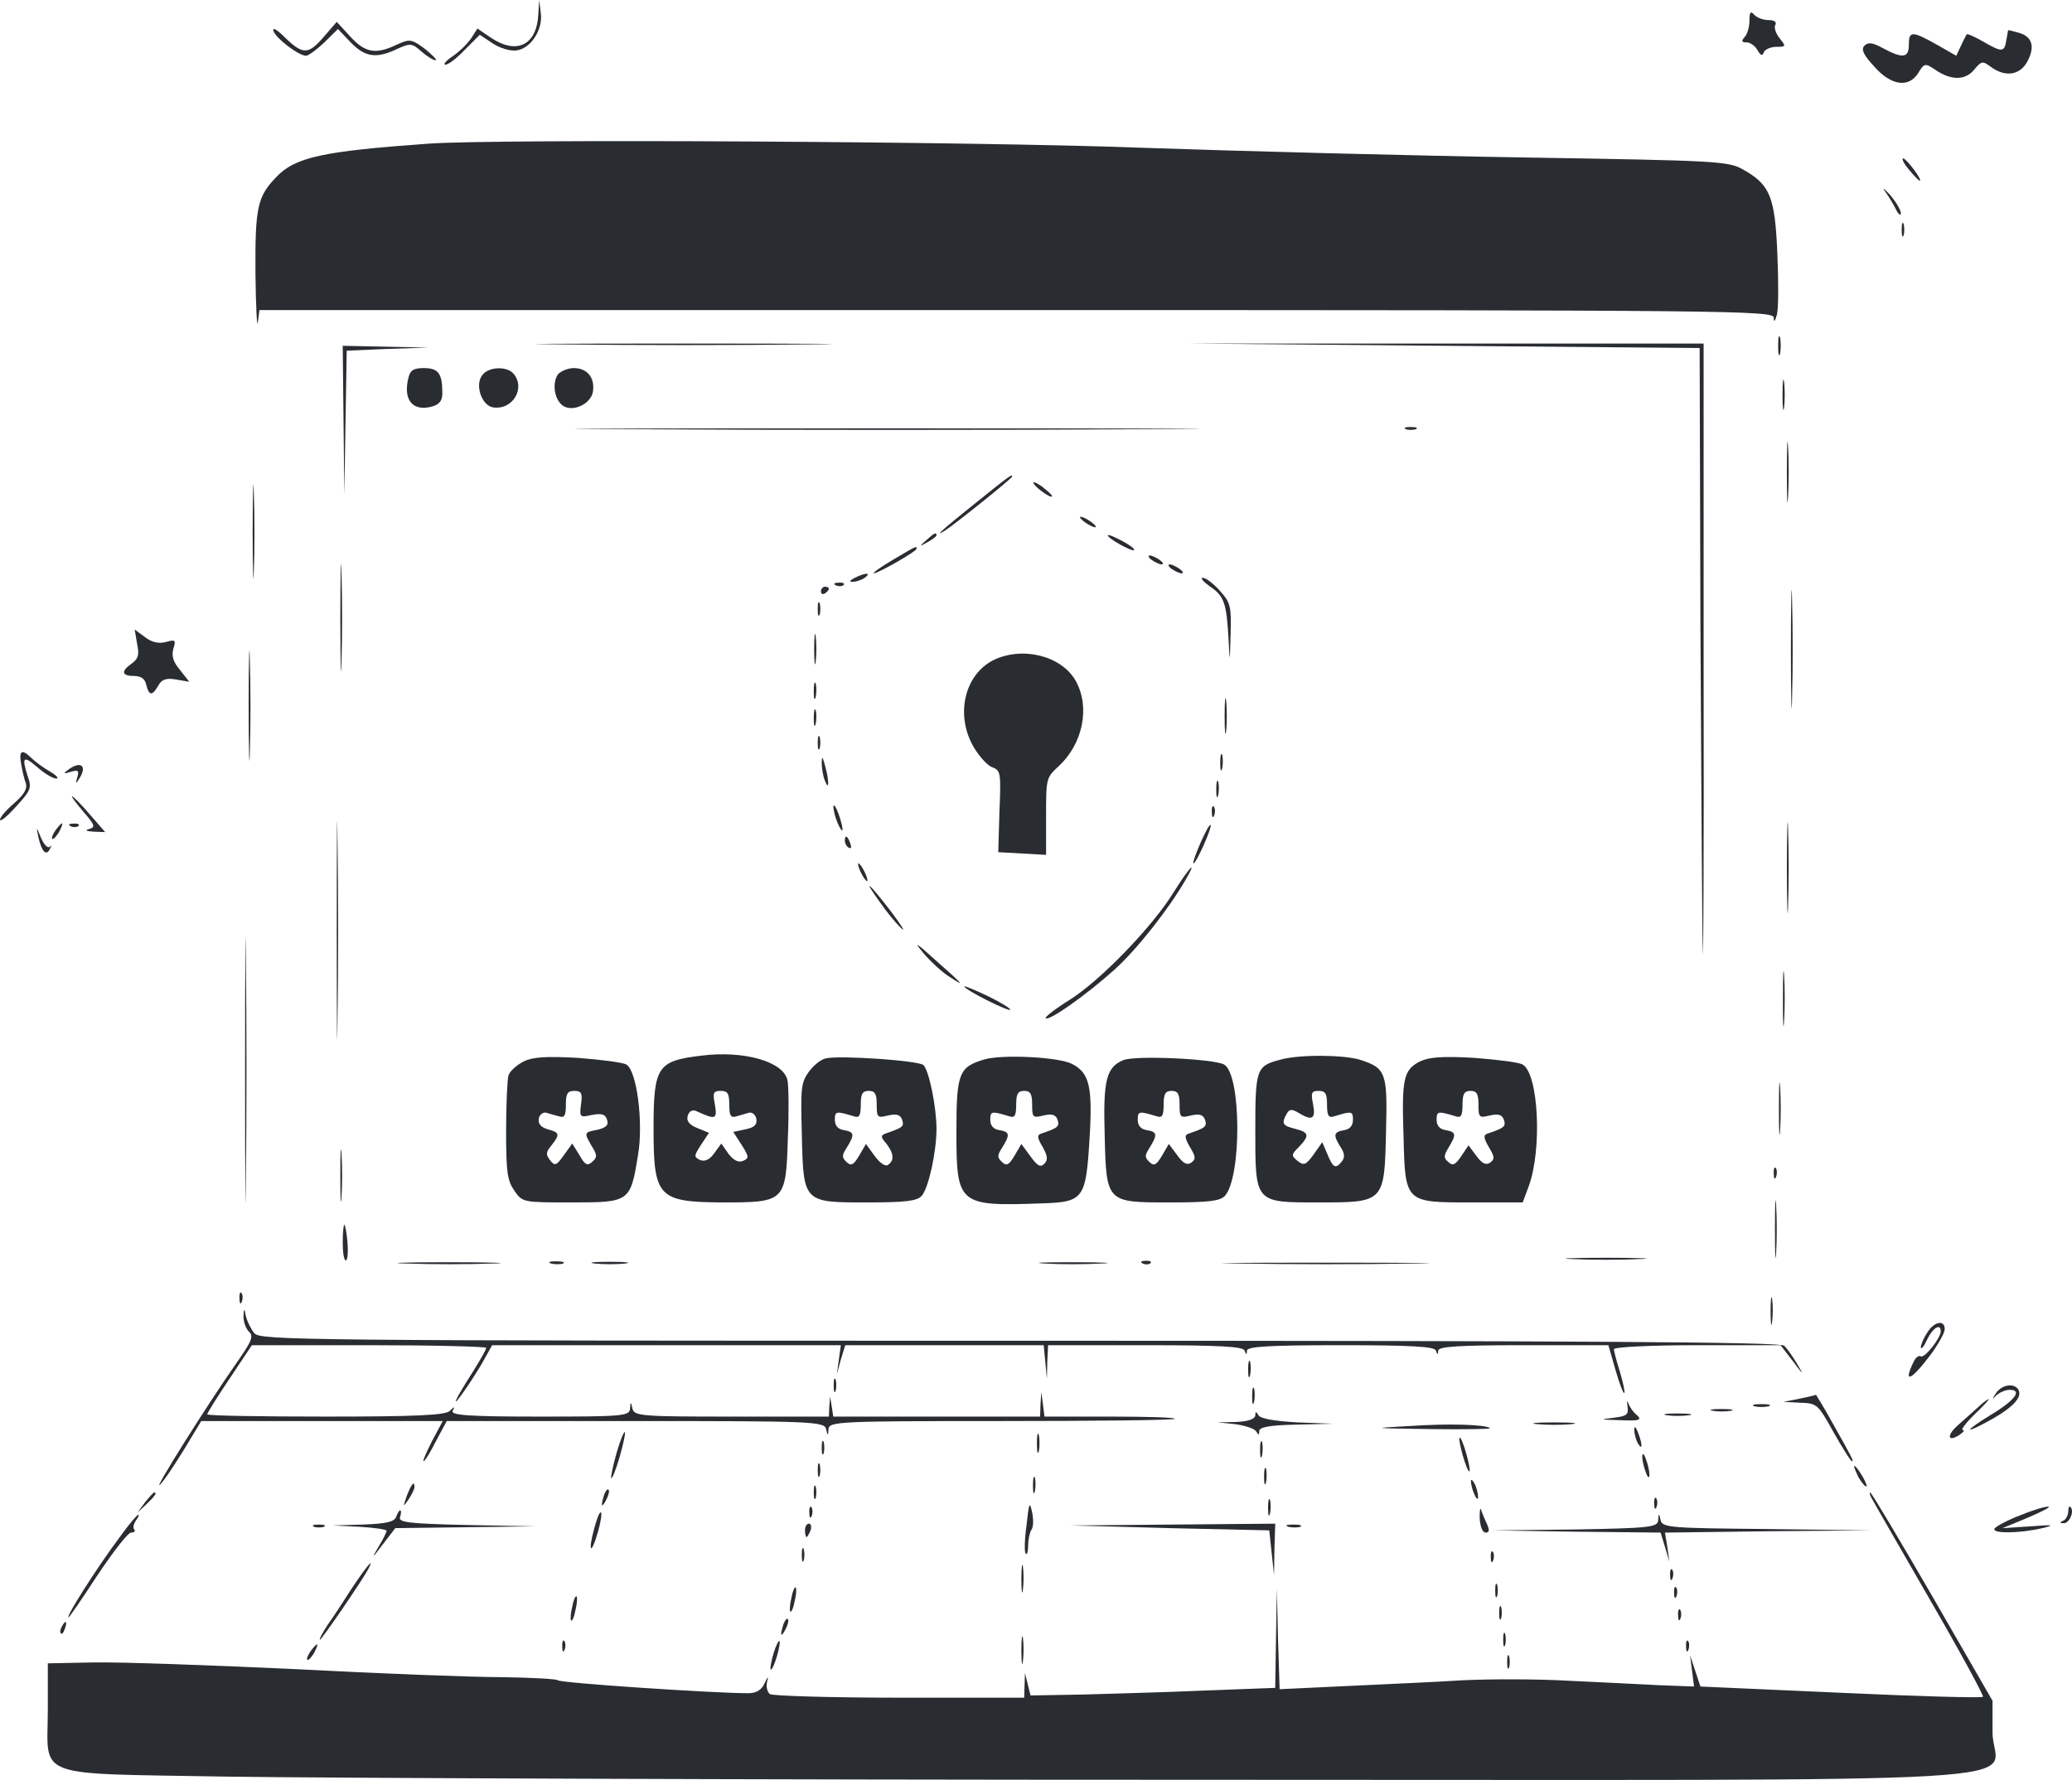 <svg width="561" height="482" viewBox="0 0 561 482" fill="none" xmlns="http://www.w3.org/2000/svg">
<path d="M145.77 3.625C145.446 12.203 139.943 14.982 132.822 10.149L129.261 7.732L127.643 10.27C126.672 11.72 124.514 13.894 122.572 15.223C120.738 16.431 119.874 17.519 120.63 17.519C121.385 17.519 123.759 15.707 125.917 13.411L129.909 9.424L133.362 11.72C135.304 13.049 138.217 13.894 139.835 13.653C143.72 13.169 147.065 7.974 146.417 3.504L145.986 -3.97041e-05L145.77 3.625Z" fill="#292D32"/>
<path d="M473.67 5.558C473.67 7.249 473.131 9.183 472.375 10.028C471.404 11.116 471.512 11.478 472.915 11.478C473.886 11.478 475.181 12.445 475.828 13.532C476.691 15.103 477.231 15.223 477.554 14.136C477.878 13.411 479.389 12.686 480.899 12.686C483.597 12.686 483.597 12.566 481.87 10.391C480.791 9.062 480.252 7.37 480.683 6.766C481.115 5.92 480.36 5.437 478.849 5.437C477.446 5.437 475.72 4.833 474.965 3.987C473.994 2.9 473.67 3.262 473.67 5.558Z" fill="#292D32"/>
<path d="M87.721 9.907C83.513 14.861 82.002 14.861 77.147 10.149C75.097 8.095 73.694 7.249 74.018 8.337C74.665 10.391 80.924 15.103 82.866 15.103C83.513 15.103 85.779 13.411 87.829 11.478L91.498 7.853L94.95 11.478C98.835 15.465 101.856 15.948 107.466 13.29C111.135 11.599 111.566 11.72 114.048 13.894C115.559 15.223 117.285 16.311 117.932 16.311C118.472 16.311 117.177 14.982 115.127 13.29C111.351 10.511 110.919 10.511 107.466 12.082C101.64 14.861 98.835 14.257 94.842 9.907L91.174 5.92L87.721 9.907Z" fill="#292D32"/>
<path d="M543.695 8.216C543.695 8.337 543.479 9.424 543.263 10.632C542.724 14.136 542.184 14.257 537.329 11.478C534.847 10.028 532.689 9.062 532.473 9.303C532.365 9.545 531.61 10.874 530.963 12.324L529.668 15.102L524.381 12.082C517.691 8.337 516.828 8.337 516.828 12.082C516.828 15.707 515.21 15.948 509.815 13.049C507.009 11.478 505.715 11.357 504.744 12.444C503.88 13.411 504.528 14.861 507.441 18.002C511.973 23.197 516.828 23.922 519.418 19.694C521.036 17.036 521.252 17.036 524.273 19.09C528.481 21.868 532.257 21.748 534.631 18.727C536.465 16.552 536.789 16.431 539.055 18.123C542.831 20.902 546.716 20.419 548.766 16.915C551.032 12.928 550.384 10.028 546.824 8.941C545.097 8.457 543.802 8.095 543.695 8.216Z" fill="#292D32"/>
<path d="M115.989 38.904C87.289 40.958 79.844 42.529 74.665 48.086C69.701 53.282 69.054 56.181 69.162 73.942C69.27 83.124 69.594 89.165 69.809 87.232L70.241 83.97H275.246C469.677 83.97 480.143 84.091 480.251 86.024C480.251 87.353 480.575 87.111 481.114 85.178C481.546 83.487 481.546 76.117 481.222 68.626C480.575 53.282 479.28 50.02 471.943 45.912C467.951 43.616 464.822 43.495 413.247 42.65C383.251 42.166 336.208 40.958 308.586 39.992C264.564 38.3 134.224 37.575 115.989 38.904Z" fill="#292D32"/>
<path d="M516.829 45.912C518.231 47.603 519.526 48.932 519.742 48.932C520.713 48.932 516.181 43.012 515.318 42.891C514.779 42.891 515.426 44.22 516.829 45.912Z" fill="#292D32"/>
<path d="M510.463 51.953C511.434 53.282 512.729 55.456 513.376 56.785C514.024 58.114 514.671 58.477 514.671 57.752C514.671 56.906 513.376 54.731 511.758 52.798C510.031 50.986 509.492 50.503 510.463 51.953Z" fill="#292D32"/>
<path d="M514.887 62.222C514.887 63.914 515.103 64.518 515.426 63.672C515.642 62.947 515.642 61.498 515.426 60.652C515.103 59.927 514.887 60.531 514.887 62.222Z" fill="#292D32"/>
<path d="M481.438 93.635C481.438 95.931 481.654 96.897 481.978 95.689C482.194 94.602 482.194 92.669 481.978 91.46C481.654 90.373 481.438 91.34 481.438 93.635Z" fill="#292D32"/>
<path d="M152.998 93.273C171.017 93.514 200.15 93.514 217.737 93.273C235.324 93.152 220.65 93.031 185.044 93.031C149.438 93.031 134.98 93.152 152.998 93.273Z" fill="#292D32"/>
<path d="M390.589 93.635L460.183 94.239L460.399 169.148C460.614 210.347 460.83 249.976 461.046 257.346C461.154 264.595 461.37 230.645 461.262 181.834V93.031H391.128H320.995L390.589 93.635Z" fill="#292D32"/>
<path d="M93.008 113.812L93.224 134.11L93.547 114.537L93.871 94.964L104.984 94.481L115.99 94.119L104.445 93.877L92.792 93.635L93.008 113.812Z" fill="#292D32"/>
<path d="M110.487 102.697C109.192 108.496 111.889 111.517 117.068 110.067C119.011 109.463 119.766 108.496 119.766 106.442C119.766 101.126 118.687 99.677 114.803 99.677C111.782 99.677 111.026 100.281 110.487 102.697Z" fill="#292D32"/>
<path d="M130.555 101.61C128.505 104.268 130.448 109.825 133.469 110.309C138.864 111.154 142.424 104.993 138.971 101.126C137.137 99.072 132.174 99.314 130.555 101.61Z" fill="#292D32"/>
<path d="M151.056 101.368C149.438 103.784 150.085 108.134 152.351 109.825C155.048 111.758 160.12 109.342 160.551 105.959C161.091 102.214 158.933 99.676 155.372 99.676C153.754 99.676 151.812 100.522 151.056 101.368Z" fill="#292D32"/>
<path d="M482.625 106.925C482.625 110.55 482.841 112.121 483.057 110.188C483.272 108.375 483.272 105.476 483.057 103.543C482.841 101.73 482.625 103.301 482.625 106.925Z" fill="#292D32"/>
<path d="M171.881 116.229C209.753 116.471 271.471 116.471 308.911 116.229C346.459 116.108 315.493 115.987 240.072 115.987C164.76 115.987 134.009 116.108 171.881 116.229Z" fill="#292D32"/>
<path d="M380.662 116.229C381.31 116.471 382.604 116.471 383.36 116.229C384.007 115.866 383.468 115.625 381.957 115.625C380.446 115.625 379.907 115.866 380.662 116.229Z" fill="#292D32"/>
<path d="M483.812 128.069C483.812 135.318 483.919 138.218 484.135 134.351C484.351 130.485 484.351 124.565 484.135 121.061C483.919 117.558 483.812 120.699 483.812 128.069Z" fill="#292D32"/>
<path d="M68.407 143.776C68.407 155.012 68.623 159.845 68.731 154.408C68.947 148.971 68.947 139.668 68.731 133.868C68.623 128.069 68.407 132.419 68.407 143.776Z" fill="#292D32"/>
<path d="M264.348 136.043C255.177 143.413 252.695 145.588 255.717 143.775C258.09 142.326 274.059 129.519 274.059 129.035C274.059 128.311 273.52 128.673 264.348 136.043Z" fill="#292D32"/>
<path d="M279.886 130.968C280.641 132.297 284.849 135.197 284.849 134.351C284.849 133.989 283.554 132.901 282.044 131.693C280.425 130.606 279.562 130.243 279.886 130.968Z" fill="#292D32"/>
<path d="M292.401 140.03C292.401 140.392 293.372 141.238 294.559 141.963C295.746 142.688 296.717 142.93 296.717 142.688C296.717 142.325 295.746 141.48 294.559 140.755C293.372 140.03 292.401 139.788 292.401 140.03Z" fill="#292D32"/>
<path d="M92.144 167.335C92.144 180.263 92.36 185.579 92.468 179.055C92.684 172.652 92.684 162.019 92.468 155.495C92.36 149.092 92.144 154.408 92.144 167.335Z" fill="#292D32"/>
<path d="M250.753 146.313C248.811 148.004 248.811 148.125 251.185 146.796C252.48 146.071 253.559 145.225 253.559 144.984C253.559 144.017 253.019 144.259 250.753 146.313Z" fill="#292D32"/>
<path d="M299.955 144.984C299.955 145.829 306.537 149.454 307.076 148.971C307.292 148.608 305.782 147.521 303.731 146.434C301.681 145.346 299.955 144.621 299.955 144.984Z" fill="#292D32"/>
<path d="M241.69 151.629C238.453 153.562 236.188 155.133 236.619 155.254C237.698 155.254 248.164 149.333 248.164 148.608C248.164 147.763 248.272 147.763 241.69 151.629Z" fill="#292D32"/>
<path d="M311.824 151.629C312.687 152.233 313.982 152.837 314.521 152.837C315.169 152.837 314.845 152.233 313.982 151.629C313.119 151.024 311.932 150.42 311.284 150.42C310.745 150.42 310.961 151.024 311.824 151.629Z" fill="#292D32"/>
<path d="M484.891 175.793C484.891 190.049 485.106 195.97 485.214 188.72C485.43 181.592 485.43 169.993 485.214 162.744C485.106 155.616 484.891 161.536 484.891 175.793Z" fill="#292D32"/>
<path d="M317.218 154.045C318.082 154.649 319.376 155.254 319.916 155.254C320.563 155.254 320.24 154.649 319.376 154.045C318.513 153.441 317.326 152.837 316.679 152.837C316.139 152.837 316.355 153.441 317.218 154.045Z" fill="#292D32"/>
<path d="M231.44 156.462C230.037 157.187 229.821 157.549 230.9 157.549C231.763 157.549 233.274 157.066 234.137 156.462C236.079 155.012 234.353 155.012 231.44 156.462Z" fill="#292D32"/>
<path d="M327.685 158.878C331.461 161.415 332.108 163.348 332.648 173.376C332.972 179.659 332.972 179.659 333.187 171.806C333.403 164.073 333.187 163.227 330.274 159.965C328.548 158.032 326.498 156.461 325.635 156.461C324.879 156.461 325.85 157.549 327.685 158.878Z" fill="#292D32"/>
<path d="M226.369 158.516C227.124 158.878 228.095 158.757 228.419 158.395C228.85 158.032 228.203 157.67 227.016 157.791C225.829 157.791 225.505 158.153 226.369 158.516Z" fill="#292D32"/>
<path d="M222.27 160.207C222.27 160.811 222.809 161.053 223.349 160.69C223.996 160.328 224.427 159.723 224.427 159.361C224.427 159.119 223.996 158.878 223.349 158.878C222.809 158.878 222.27 159.482 222.27 160.207Z" fill="#292D32"/>
<path d="M221.405 164.919C221.405 166.61 221.621 167.214 221.945 166.369C222.161 165.644 222.161 164.194 221.945 163.348C221.621 162.623 221.405 163.227 221.405 164.919Z" fill="#292D32"/>
<path d="M67.328 190.895C67.328 204.185 67.544 209.743 67.652 203.34C67.868 196.936 67.868 186.063 67.652 179.176C67.544 172.289 67.328 177.605 67.328 190.895Z" fill="#292D32"/>
<path d="M220.435 175.793C220.435 179.417 220.65 180.988 220.866 179.055C221.082 177.243 221.082 174.343 220.866 172.41C220.65 170.598 220.435 172.168 220.435 175.793Z" fill="#292D32"/>
<path d="M37.116 174.343C37.764 177.363 37.44 178.33 35.714 179.659C32.693 181.713 32.908 183.042 36.253 183.042C38.087 183.042 39.274 183.767 39.598 185.458C40.353 188.479 41.217 188.479 42.835 185.7C43.698 184.009 44.993 183.525 47.69 184.009L51.251 184.613L48.769 181.471C46.935 179.297 46.396 177.726 46.935 175.672C47.69 173.256 47.475 173.135 44.885 173.86C43.051 174.343 41.109 173.981 39.274 172.531L36.469 170.477L37.116 174.343Z" fill="#292D32"/>
<path d="M269.096 178.693C261.003 182.68 258.522 193.916 263.809 202.615C265.319 205.031 267.477 207.448 268.772 207.81C270.93 208.656 271.038 209.381 270.606 219.65L270.283 230.766L276.756 231.128L283.23 231.491V221.1C283.23 210.831 283.23 210.589 286.683 207.448C293.157 201.407 295.207 191.62 291.323 184.492C287.546 177.605 276.972 174.947 269.096 178.693Z" fill="#292D32"/>
<path d="M220.326 187.271C220.326 189.204 220.542 189.929 220.866 188.72C221.081 187.633 221.081 185.942 220.866 185.096C220.542 184.371 220.326 185.217 220.326 187.271Z" fill="#292D32"/>
<path d="M331.568 193.916C331.568 198.265 331.784 199.957 332 197.782C332.216 195.728 332.216 192.103 332 189.929C331.784 187.875 331.568 189.566 331.568 193.916Z" fill="#292D32"/>
<path d="M220.326 194.52C220.326 196.453 220.542 197.178 220.866 195.97C221.081 194.882 221.081 193.191 220.866 192.345C220.542 191.62 220.326 192.466 220.326 194.52Z" fill="#292D32"/>
<path d="M221.405 201.165C221.405 202.856 221.621 203.46 221.945 202.614C222.161 201.889 222.161 200.44 221.945 199.594C221.621 198.869 221.405 199.473 221.405 201.165Z" fill="#292D32"/>
<path d="M5.719 206.843C6.042 208.776 6.582 211.072 7.013 212.159C7.445 213.609 6.474 215.18 3.884 217.475C1.726 219.288 0 221.342 0 221.946C0 222.671 1.942 221.1 4.316 218.442C8.308 214.093 8.632 213.368 7.553 210.347C5.826 205.031 6.258 204.427 10.034 207.689C12.085 209.501 14.35 210.83 15.213 210.83C16.077 210.83 15.321 209.985 13.487 208.897C11.761 207.931 9.495 206.239 8.524 205.273C5.934 202.735 5.071 203.219 5.719 206.843Z" fill="#292D32"/>
<path d="M330.382 206.602C330.382 208.535 330.598 209.26 330.921 208.052C331.137 206.964 331.137 205.273 330.921 204.427C330.598 203.702 330.382 204.548 330.382 206.602Z" fill="#292D32"/>
<path d="M91.173 251.909C91.173 278.127 91.281 288.88 91.389 275.711C91.604 262.662 91.604 241.156 91.389 227.987C91.281 214.938 91.173 225.691 91.173 251.909Z" fill="#292D32"/>
<path d="M222.484 206.602C222.484 207.931 222.808 210.105 223.348 211.434C224.534 214.455 224.534 211.314 223.348 207.206C222.7 204.789 222.484 204.668 222.484 206.602Z" fill="#292D32"/>
<path d="M18.343 208.535C17.048 209.501 17.264 209.622 19.098 209.018C21.148 208.414 21.472 208.655 20.932 210.468C20.393 212.28 20.501 212.401 21.472 210.83C23.738 207.326 21.795 205.877 18.343 208.535Z" fill="#292D32"/>
<path d="M329.303 213.851C329.303 215.784 329.519 216.509 329.842 215.301C330.058 214.213 330.058 212.522 329.842 211.676C329.519 210.951 329.303 211.797 329.303 213.851Z" fill="#292D32"/>
<path d="M22.55 219.771C25.679 223.396 25.895 224 24.169 224.483C22.874 224.845 23.305 225.087 25.355 225.208L28.485 225.329L24.276 220.496C22.011 217.838 19.853 215.663 19.529 215.663C19.205 215.663 20.608 217.475 22.55 219.771Z" fill="#292D32"/>
<path d="M483.812 234.994C483.812 245.989 484.027 250.459 484.135 244.901C484.351 239.465 484.351 230.524 484.135 224.966C484.027 219.529 483.812 224 483.812 234.994Z" fill="#292D32"/>
<path d="M226.045 220.738C226.476 222.308 227.231 224 227.771 224.725C228.31 225.329 228.202 224.121 227.555 221.946C226.26 217.596 224.966 216.63 226.045 220.738Z" fill="#292D32"/>
<path d="M328.117 220.013C328.117 221.342 328.441 221.704 328.764 220.738C329.088 219.892 328.98 218.804 328.656 218.442C328.333 217.959 328.009 218.684 328.117 220.013Z" fill="#292D32"/>
<path d="M15.106 224.725C14.35 225.812 13.919 226.779 14.135 227.141C14.458 227.383 15.214 226.537 15.969 225.329C17.48 222.429 17.048 222.188 15.106 224.725Z" fill="#292D32"/>
<path d="M19.206 223.758C19.961 224.121 20.932 224 21.256 223.637C21.687 223.275 21.04 222.912 19.853 223.033C18.666 223.033 18.342 223.396 19.206 223.758Z" fill="#292D32"/>
<path d="M324.987 228.349C323.692 231.37 322.829 233.786 323.152 233.786C323.908 233.786 328.223 224 327.792 223.396C327.468 223.154 326.281 225.45 324.987 228.349Z" fill="#292D32"/>
<path d="M10.358 226.537C11.221 230.524 12.516 231.974 13.487 229.92C14.026 229.074 13.918 228.711 13.487 229.316C12.947 229.799 11.868 228.711 11.113 226.899C9.818 223.758 9.818 223.758 10.358 226.537Z" fill="#292D32"/>
<path d="M228.742 227.625C228.742 228.349 229.174 229.195 229.821 229.558C230.469 229.92 230.576 229.437 230.253 228.47C229.497 226.296 228.742 225.933 228.742 227.625Z" fill="#292D32"/>
<path d="M66.356 289.967C66.356 321.864 66.464 334.791 66.572 318.601C66.788 302.412 66.788 276.315 66.572 260.608C66.464 244.901 66.356 258.071 66.356 289.967Z" fill="#292D32"/>
<path d="M233.058 236.203C233.706 237.532 234.461 238.619 234.785 238.619C235.001 238.619 234.785 237.532 234.137 236.203C233.49 234.874 232.735 233.786 232.411 233.786C232.195 233.786 232.411 234.874 233.058 236.203Z" fill="#292D32"/>
<path d="M317.758 241.639C312.04 250.942 297.905 265.562 289.597 270.757C285.713 273.173 282.8 275.469 283.123 275.71C283.878 276.677 294.129 269.428 301.789 262.541C307.94 256.983 316.464 246.11 320.995 238.256C324.448 232.336 321.966 234.873 317.758 241.639Z" fill="#292D32"/>
<path d="M238.237 244.297C239.964 246.834 242.553 249.976 243.956 251.305C245.358 252.634 244.064 250.58 241.15 246.714C235.216 238.981 233.274 237.41 238.237 244.297Z" fill="#292D32"/>
<path d="M249.999 258.071C251.941 260.367 255.07 263.266 257.012 264.474C261.436 267.374 261.112 266.891 253.02 259.763C247.948 255.171 247.301 254.809 249.999 258.071Z" fill="#292D32"/>
<path d="M482.732 270.636C482.732 277.281 482.84 279.818 483.056 276.315C483.272 272.811 483.272 267.374 483.056 264.233C482.84 261.091 482.732 263.991 482.732 270.636Z" fill="#292D32"/>
<path d="M261.111 267.133C261.111 267.978 273.088 274.019 273.52 273.415C273.735 273.174 271.038 271.482 267.585 269.791C264.025 268.099 261.111 266.891 261.111 267.133Z" fill="#292D32"/>
<path d="M189.9 285.859C177.923 287.309 176.952 288.759 176.952 305.795C176.952 324.159 178.247 325.488 195.403 325.609C212.558 325.609 212.774 325.488 213.314 308.211C213.637 300.962 213.529 293.954 213.206 292.505C212.127 287.43 201.337 284.41 189.9 285.859ZM197.453 299.15C197.453 302.17 197.884 302.774 199.395 302.291C200.366 302.049 201.876 301.566 202.74 301.324C203.603 301.083 204.574 301.808 204.79 303.016C205.005 304.587 204.25 305.311 201.876 305.795L198.532 306.52L200.797 310.023C202.848 313.286 202.848 313.648 201.121 314.373C199.934 314.856 198.64 314.252 197.237 312.44L195.295 309.661L193.353 312.319C192.166 314.01 190.871 314.615 189.576 314.131C187.85 313.286 187.85 313.044 189.792 310.023L191.95 306.761L188.713 305.432C186.447 304.466 185.8 303.499 186.231 302.049C186.663 300.841 187.526 300.358 188.713 300.962C193.784 303.258 194.216 303.137 193.568 299.15C192.921 295.888 193.137 295.404 195.187 295.404C197.021 295.404 197.453 296.129 197.453 299.15Z" fill="#292D32"/>
<path d="M141.777 287.43C139.943 288.397 138.108 289.967 137.677 291.176C137.353 292.263 137.029 299.029 137.029 306.157C137.029 317.514 137.353 319.689 139.295 322.468C141.453 325.609 141.669 325.609 154.832 325.609C170.478 325.609 170.693 325.488 172.743 312.802C174.254 303.982 172.42 289.967 169.614 288.276C168.535 287.672 162.709 286.947 156.451 286.464C147.927 285.98 144.258 286.222 141.777 287.43ZM157.314 299.029C156.882 302.533 156.99 302.653 160.227 301.928C162.817 301.445 163.896 301.687 164.327 303.137C164.867 304.587 164.219 305.311 161.846 305.916C158.069 306.64 158.069 306.64 160.227 310.386C161.738 312.802 161.738 313.406 160.335 314.615C159.04 315.823 158.393 315.46 156.882 312.802L154.94 309.661L152.674 312.802C150.624 315.702 150.193 315.823 148.898 314.131C147.711 312.561 147.819 311.957 149.33 310.144C151.703 307.124 151.488 306.64 148.251 305.795C146.416 305.191 145.661 304.345 145.877 302.895C146.093 301.808 147.064 301.083 147.927 301.324C148.79 301.566 150.301 302.049 151.38 302.291C152.782 302.774 153.214 302.17 153.214 299.15C153.214 296.129 153.646 295.404 155.48 295.404C157.422 295.404 157.746 296.008 157.314 299.029Z" fill="#292D32"/>
<path d="M223.671 286.584C222.269 286.826 220.219 288.518 218.924 290.33C216.874 293.229 216.766 294.8 217.09 307.003C217.521 325.73 217.413 325.609 234.785 325.609C245.035 325.609 248.38 325.247 249.567 323.797C251.401 321.743 253.559 311.956 253.559 305.674C253.559 299.754 251.509 289.726 249.998 288.397C248.596 287.188 227.556 285.739 223.671 286.584ZM237.374 299.15C237.374 302.653 237.59 302.774 240.503 302.049C242.769 301.566 243.74 301.808 244.28 303.257C244.819 305.07 244.496 305.311 239.64 307.003C238.453 307.486 238.453 307.969 239.964 309.661C242.014 312.319 242.23 314.252 240.395 315.46C239.748 315.944 238.237 314.977 236.835 313.044L234.461 309.782L232.627 312.923C231.116 315.46 230.469 315.823 229.282 314.735C227.879 313.406 227.879 312.923 229.282 310.748C231.44 307.245 231.332 306.52 228.527 306.036C226.908 305.795 226.045 304.828 226.045 303.257C226.045 300.841 226.369 300.841 231.224 302.291C232.627 302.774 233.058 302.17 233.058 299.15C233.058 296.25 233.49 295.404 235.216 295.404C236.943 295.404 237.374 296.25 237.374 299.15Z" fill="#292D32"/>
<path d="M266.722 286.826C259.601 288.88 258.953 290.571 258.953 306.278C258.953 326.334 259.385 326.696 282.475 325.85C293.372 325.488 294.02 324.521 294.991 308.452C295.854 294.317 294.991 290.571 290.351 288.155C286.899 286.222 271.685 285.497 266.722 286.826ZM279.454 299.149C279.454 302.653 279.669 302.774 282.583 302.049C284.849 301.566 285.82 301.807 286.359 303.257C286.899 305.069 286.467 305.432 281.827 307.003C280.748 307.365 280.856 308.211 282.259 310.506C283.662 313.044 283.77 314.01 282.798 315.097C281.719 316.185 280.964 315.822 279.022 313.164L276.54 309.781L274.706 312.923C273.196 315.46 272.548 315.822 271.361 314.735C269.959 313.406 269.959 312.923 271.361 310.748C273.519 307.244 273.411 306.519 270.606 306.036C268.988 305.794 268.124 304.828 268.124 303.257C268.124 300.841 268.448 300.841 273.303 302.291C274.706 302.774 275.138 302.17 275.138 299.149C275.138 296.25 275.569 295.404 277.296 295.404C279.022 295.404 279.454 296.25 279.454 299.149Z" fill="#292D32"/>
<path d="M304.163 287.068C299.523 289.001 298.66 292.505 299.092 307.245C299.523 325.73 299.523 325.609 316.787 325.609C327.253 325.609 330.382 325.247 331.677 323.797C336.208 318.602 336.101 291.055 331.461 288.276C328.656 286.705 307.4 285.739 304.163 287.068ZM319.376 299.15C319.376 302.653 319.592 302.774 322.505 302.049C324.771 301.566 325.742 301.808 326.282 303.257C326.821 305.07 326.39 305.432 321.75 307.003C320.671 307.365 320.779 308.211 322.182 310.627C323.8 313.286 323.8 313.89 322.505 314.856C321.426 315.581 320.347 315.098 318.729 312.802L316.463 309.782L314.629 312.923C313.118 315.46 312.471 315.823 311.284 314.735C309.881 313.406 309.881 312.923 311.284 310.748C313.442 307.245 313.334 306.52 310.529 306.036C308.91 305.795 308.047 304.828 308.047 303.257C308.047 300.841 308.371 300.841 313.226 302.291C314.629 302.774 315.061 302.17 315.061 299.15C315.061 296.25 315.492 295.404 317.218 295.404C318.945 295.404 319.376 296.25 319.376 299.15Z" fill="#292D32"/>
<path d="M346.675 286.947C340.201 288.638 339.877 289.363 339.877 305.795C339.877 325.851 339.661 325.609 357.033 325.609C374.836 325.609 374.836 325.609 375.267 306.52C375.699 290.33 375.267 289.242 368.146 286.947C363.615 285.618 351.854 285.497 346.675 286.947ZM359.299 299.15C359.299 302.17 359.73 302.774 361.241 302.291C365.988 300.841 366.312 300.841 366.312 303.257C366.312 304.828 365.449 305.795 363.938 306.036C361.025 306.52 360.917 307.365 362.967 310.627C364.046 312.198 364.154 313.406 363.399 314.373C361.672 316.668 360.917 316.306 359.407 312.56L358.004 309.298L355.63 312.681C353.58 315.46 353.041 315.702 351.314 314.373C349.588 312.923 349.588 312.681 351.638 310.627C354.659 307.486 354.443 306.64 350.667 305.674C347.214 304.828 346.89 304.224 348.401 301.566C349.048 300.358 349.804 300.237 351.53 301.324C355.306 303.62 356.277 303.016 355.522 299.029C354.875 295.887 355.091 295.404 357.033 295.404C358.867 295.404 359.299 296.129 359.299 299.15Z" fill="#292D32"/>
<path d="M384.438 287.43C380.015 289.726 379.475 292.021 380.015 307.849C380.446 325.73 380.446 325.609 398.357 325.609H412.276L413.894 321.26C417.563 311.352 416.592 290.813 412.276 288.276C411.305 287.672 405.478 286.947 399.22 286.464C390.589 285.98 387.028 286.222 384.438 287.43ZM400.299 299.15C400.299 302.653 400.515 302.774 403.428 302.049C405.694 301.566 406.665 301.808 407.205 303.257C407.744 305.07 407.313 305.432 402.673 307.003C401.594 307.365 401.702 308.211 403.105 310.627C404.723 313.286 404.723 313.89 403.428 314.856C402.349 315.581 401.27 315.098 399.76 313.044L397.602 310.144L395.66 313.044C394.041 315.46 393.286 315.823 392.099 314.615C390.804 313.527 390.912 312.923 392.207 310.748C394.365 307.245 394.257 306.52 391.452 306.036C389.833 305.795 388.97 304.828 388.97 303.257C388.97 300.841 389.294 300.841 394.149 302.291C395.552 302.774 395.983 302.17 395.983 299.15C395.983 296.25 396.415 295.404 398.141 295.404C399.868 295.404 400.299 296.25 400.299 299.15Z" fill="#292D32"/>
<path d="M481.653 300.237C481.653 306.52 481.761 309.178 481.977 305.915C482.193 302.774 482.193 297.7 481.977 294.438C481.761 291.296 481.653 293.954 481.653 300.237Z" fill="#292D32"/>
<path d="M92.144 318.36C92.144 324.642 92.252 327.301 92.468 324.038C92.684 320.897 92.684 315.823 92.468 312.561C92.252 309.419 92.144 312.077 92.144 318.36Z" fill="#292D32"/>
<path d="M480.252 317.877C480.252 319.206 480.575 319.568 480.899 318.601C481.223 317.756 481.115 316.668 480.791 316.306C480.467 315.823 480.144 316.548 480.252 317.877Z" fill="#292D32"/>
<path d="M480.576 332.858C480.576 339.865 480.684 342.644 480.9 339.141C481.116 335.758 481.116 329.958 480.9 326.454C480.684 323.072 480.576 325.85 480.576 332.858Z" fill="#292D32"/>
<path d="M92.792 336.483C92.792 339.141 93.116 341.315 93.655 341.315C94.087 341.315 94.303 339.141 94.087 336.483C93.871 333.825 93.439 331.65 93.224 331.65C93.008 331.65 92.792 333.825 92.792 336.483Z" fill="#292D32"/>
<path d="M425.98 340.953C430.835 341.195 438.82 341.195 443.783 340.953C448.638 340.832 444.646 340.591 434.827 340.591C425.009 340.591 421.016 340.832 425.98 340.953Z" fill="#292D32"/>
<path d="M110.379 342.161C116.745 342.403 126.996 342.403 133.038 342.161C139.08 342.04 133.901 341.799 121.385 341.799C108.977 341.799 104.013 342.04 110.379 342.161Z" fill="#292D32"/>
<path d="M149.222 342.161C150.193 342.403 151.703 342.403 152.459 342.161C153.106 341.799 152.351 341.557 150.517 341.557C148.79 341.557 148.143 341.799 149.222 342.161Z" fill="#292D32"/>
<path d="M161.091 342.161C163.249 342.403 166.917 342.403 169.183 342.161C171.341 341.92 169.507 341.678 165.083 341.678C160.659 341.678 158.825 341.92 161.091 342.161Z" fill="#292D32"/>
<path d="M282.907 342.161C286.899 342.403 293.697 342.403 298.013 342.161C302.329 342.04 299.092 341.799 290.784 341.799C282.476 341.799 278.915 341.92 282.907 342.161Z" fill="#292D32"/>
<path d="M309.451 342.161C310.206 342.523 311.177 342.403 311.501 342.04C311.932 341.678 311.285 341.315 310.098 341.436C308.911 341.436 308.587 341.799 309.451 342.161Z" fill="#292D32"/>
<path d="M336.425 342.161C349.049 342.403 369.442 342.403 381.742 342.161C394.042 342.04 383.684 341.92 358.76 341.92C333.836 341.92 323.801 342.04 336.425 342.161Z" fill="#292D32"/>
<path d="M64.846 351.706C64.846 353.035 65.17 353.398 65.494 352.431C65.817 351.585 65.71 350.498 65.386 350.136C65.062 349.652 64.739 350.377 64.846 351.706Z" fill="#292D32"/>
<path d="M479.389 355.21C479.389 358.472 479.604 359.801 479.82 357.868C480.036 356.055 480.036 353.397 479.82 351.827C479.604 350.377 479.389 351.827 479.389 355.21Z" fill="#292D32"/>
<path d="M65.926 356.539C65.926 357.989 66.573 359.801 67.437 360.647C68.731 361.855 68.192 363.184 63.768 369.466C55.999 380.582 41.433 403.779 43.268 402.088C44.239 401.242 47.044 397.013 49.741 392.664L54.489 384.81H87.182H119.875L116.962 390.247C115.451 393.268 114.372 395.684 114.696 395.684C115.019 395.684 116.53 393.268 118.04 390.247L120.954 384.81H172.097C219.788 384.81 223.24 384.931 223.672 386.985C224.104 388.918 224.212 388.918 224.319 386.985C224.427 384.931 227.448 384.81 270.931 384.81C296.611 384.81 317.759 384.569 318.082 384.206C318.406 383.844 310.637 383.602 300.711 383.602H282.8L282.368 380.219L281.937 376.957L281.721 380.219L281.613 383.602H253.668H225.614L225.183 380.823L224.751 378.165L224.535 380.823L224.427 383.602H198.1C173.931 383.602 171.666 383.481 171.234 381.428C170.802 379.494 170.694 379.494 170.587 381.428C170.479 383.481 168.536 383.602 146.094 383.602C126.996 383.602 121.925 383.24 122.572 382.032C123.22 380.823 123.004 380.823 121.817 382.032C120.738 383.24 112.538 383.602 88.261 383.602C70.566 383.602 56.107 383.361 56.107 382.998C56.107 382.636 58.805 378.286 62.15 373.333L68.192 364.271H99.914C117.393 364.271 131.636 364.634 131.636 364.996C131.636 365.479 130.017 368.258 128.075 371.4C126.133 374.42 124.083 377.803 123.651 378.77C122.248 381.79 127.104 374.903 130.341 369.466L133.254 364.271H180.405H227.664L227.125 368.137L226.585 372.124L227.664 368.137L228.851 364.271H255.718H282.584L283.016 368.741L283.447 373.333L283.555 368.741L283.771 364.271H310.098C330.167 364.271 336.641 364.634 336.964 365.721C337.396 366.929 337.612 366.929 337.612 365.721C337.72 364.634 343.546 364.271 362.968 364.271C382.173 364.271 388.431 364.634 388.755 365.721C389.187 366.929 389.403 366.929 389.403 365.721C389.51 364.634 394.905 364.271 412.493 364.271H435.475L437.417 371.037C438.496 374.782 439.575 377.561 439.791 377.199C440.006 376.957 439.467 374.42 438.604 371.52C437.741 368.741 436.985 365.963 436.985 365.359C436.985 364.754 447.128 364.271 459.536 364.271H482.086L485.539 368.741C488.237 372.366 488.452 372.487 486.726 369.587C485.539 367.533 483.921 365.238 483.058 364.392C481.871 363.425 432.022 363.063 276.002 363.063C81.248 363.063 70.35 362.942 68.839 361.009C67.868 359.801 66.897 357.747 66.573 356.418C66.142 354.122 66.034 354.122 65.926 356.539Z" fill="#292D32"/>
<path d="M521.792 360.888C520.821 362.338 520.066 364.15 520.066 364.875C520.174 365.479 520.929 364.633 521.792 362.7C523.303 359.559 525.461 358.23 525.461 360.526C525.461 362.338 521.037 367.896 520.066 367.291C519.526 366.929 518.555 367.654 518.016 368.983C515.211 374.782 517.476 373.816 522.656 366.929C524.813 364.029 526.54 360.888 526.54 359.922C526.54 357.263 523.627 357.868 521.792 360.888Z" fill="#292D32"/>
<path d="M337.935 370.916C337.935 372.849 338.15 373.574 338.474 372.366C338.69 371.279 338.69 369.587 338.474 368.741C338.15 368.016 337.935 368.862 337.935 370.916Z" fill="#292D32"/>
<path d="M225.722 375.145C225.722 376.836 225.937 377.44 226.261 376.595C226.477 375.87 226.477 374.42 226.261 373.574C225.937 372.849 225.722 373.453 225.722 375.145Z" fill="#292D32"/>
<path d="M339.014 378.165C339.014 380.098 339.229 380.823 339.553 379.615C339.769 378.528 339.769 376.836 339.553 375.991C339.229 375.266 339.014 376.111 339.014 378.165Z" fill="#292D32"/>
<path d="M540.459 377.199C539.272 379.011 539.272 379.132 540.567 377.803C541.43 377.078 542.941 376.353 544.128 376.353C547.688 376.353 545.53 379.253 538.841 383.24C531.396 387.831 531.719 388.556 539.272 384.327C545.099 381.065 547.58 378.286 546.501 376.353C545.422 374.42 542.078 374.903 540.459 377.199Z" fill="#292D32"/>
<path d="M487.157 378.769L482.841 379.615L487.48 379.857C491.904 379.978 492.228 380.219 496.436 387.831C498.918 392.18 501.075 395.684 501.399 395.684C501.939 395.684 501.723 395.201 496.004 385.052C493.738 380.944 491.688 377.682 491.688 377.682C491.581 377.803 489.53 378.286 487.157 378.769Z" fill="#292D32"/>
<path d="M440.653 380.823C440.977 383.119 440.545 383.481 436.553 383.965C432.992 384.327 433.424 384.448 438.495 384.569C443.782 384.81 444.645 384.569 443.242 383.24C442.271 382.515 441.192 380.944 440.869 379.978C440.545 379.011 440.437 379.373 440.653 380.823Z" fill="#292D32"/>
<path d="M535.171 381.427C533.66 382.756 531.287 384.931 529.884 386.139C526.971 388.797 527.402 390.61 530.531 388.556C531.61 387.831 532.042 387.227 531.395 387.227C530.855 387.227 532.258 385.294 534.631 382.998C537.005 380.703 538.732 378.89 538.408 378.89C538.084 378.89 536.682 379.978 535.171 381.427Z" fill="#292D32"/>
<path d="M475.072 380.824C476.043 381.065 477.769 381.065 478.848 380.824C479.819 380.461 478.956 380.22 476.906 380.22C474.856 380.22 473.993 380.461 475.072 380.824Z" fill="#292D32"/>
<path d="M463.744 382.032C465.038 382.273 467.196 382.273 468.599 382.032C469.894 381.79 468.815 381.548 466.117 381.548C463.42 381.548 462.341 381.79 463.744 382.032Z" fill="#292D32"/>
<path d="M339.876 383.24C339.876 384.206 338.042 384.931 334.805 385.052L329.626 385.173L334.481 385.656C337.071 386.019 339.66 386.864 340.092 387.589C340.739 388.677 340.955 388.677 340.955 387.469C340.955 386.502 343.761 385.898 350.99 385.777L360.916 385.535L351.205 385.173C345.271 384.811 341.279 384.206 340.739 383.24C340.092 382.152 339.876 382.152 339.876 383.24Z" fill="#292D32"/>
<path d="M451.335 383.24C452.953 383.482 455.543 383.482 457.269 383.24C458.888 382.998 457.485 382.757 454.248 382.757C451.011 382.757 449.609 382.998 451.335 383.24Z" fill="#292D32"/>
<path d="M381.957 386.14C370.843 386.744 371.059 386.744 387.244 386.986C396.415 387.106 403.644 386.986 403.428 386.744C402.457 385.777 392.531 385.415 381.957 386.14Z" fill="#292D32"/>
<path d="M416.269 385.656C418.75 385.898 422.85 385.898 425.44 385.656C427.921 385.414 425.871 385.173 420.8 385.173C415.729 385.173 413.679 385.414 416.269 385.656Z" fill="#292D32"/>
<path d="M442.487 387.227C442.487 388.194 442.919 389.885 443.458 390.852C444.753 393.026 444.753 391.093 443.458 387.831C442.811 386.26 442.487 386.019 442.487 387.227Z" fill="#292D32"/>
<path d="M166.918 393.509C165.947 397.013 165.299 400.034 165.515 400.275C165.731 400.517 166.81 397.859 167.781 394.476C168.752 391.093 169.4 388.073 169.184 387.831C168.968 387.469 167.889 390.127 166.918 393.509Z" fill="#292D32"/>
<path d="M280.75 390.851C280.75 393.147 280.966 394.114 281.289 392.905C281.505 391.818 281.505 389.885 281.289 388.677C280.966 387.589 280.75 388.556 280.75 390.851Z" fill="#292D32"/>
<path d="M395.12 389.643C395.12 390.61 395.768 393.388 396.523 395.684C397.278 397.98 397.925 399.067 397.925 398.1C397.925 397.134 397.278 394.355 396.523 392.059C395.768 389.764 395.12 388.677 395.12 389.643Z" fill="#292D32"/>
<path d="M222.484 392.06C222.484 393.751 222.7 394.355 223.024 393.51C223.24 392.785 223.24 391.335 223.024 390.489C222.7 389.764 222.484 390.368 222.484 392.06Z" fill="#292D32"/>
<path d="M341.172 392.664C341.172 394.597 341.388 395.322 341.711 394.113C341.927 393.026 341.927 391.335 341.711 390.489C341.388 389.764 341.172 390.61 341.172 392.664Z" fill="#292D32"/>
<path d="M444.645 394.476C444.645 395.443 445.076 397.376 445.616 398.705C446.155 400.275 446.587 400.396 446.587 399.309C446.587 398.342 446.155 396.409 445.616 395.08C445.076 393.509 444.645 393.389 444.645 394.476Z" fill="#292D32"/>
<path d="M221.405 398.101C221.405 399.792 221.621 400.396 221.945 399.551C222.161 398.826 222.161 397.376 221.945 396.53C221.621 395.805 221.405 396.409 221.405 398.101Z" fill="#292D32"/>
<path d="M342.251 399.913C342.251 401.846 342.467 402.571 342.79 401.363C343.006 400.275 343.006 398.584 342.79 397.738C342.467 397.013 342.251 397.859 342.251 399.913Z" fill="#292D32"/>
<path d="M502.802 399.188C503.341 400.517 504.42 401.967 505.068 402.45C505.715 402.813 505.391 401.846 504.42 400.034C502.262 396.409 501.183 395.805 502.802 399.188Z" fill="#292D32"/>
<path d="M279.671 402.329C279.671 404.263 279.887 404.988 280.21 403.779C280.426 402.692 280.426 401 280.21 400.155C279.887 399.43 279.671 400.276 279.671 402.329Z" fill="#292D32"/>
<path d="M398.25 401.121C398.358 403.417 400.192 407.283 400.192 405.35C400.192 404.383 399.761 402.692 399.221 401.725C398.682 400.759 398.25 400.396 398.25 401.121Z" fill="#292D32"/>
<path d="M110.163 404.987C109.084 408.129 109.084 408.249 110.595 406.075C111.458 404.746 112.213 403.296 112.213 402.692C112.213 400.879 111.458 401.725 110.163 404.987Z" fill="#292D32"/>
<path d="M220.326 404.141C220.326 405.833 220.542 406.437 220.866 405.591C221.081 404.866 221.081 403.417 220.866 402.571C220.542 401.846 220.326 402.45 220.326 404.141Z" fill="#292D32"/>
<path d="M163.572 404.746C162.601 407.887 162.817 408.612 164.112 406.196C164.759 404.988 165.083 403.658 164.759 403.417C164.543 403.054 164.004 403.658 163.572 404.746Z" fill="#292D32"/>
<path d="M39.275 406.8L37.225 409.579L39.706 407.283C41.972 405.108 42.62 404.142 41.756 404.142C41.541 404.142 40.462 405.35 39.275 406.8Z" fill="#292D32"/>
<path d="M506.686 405.592C507.117 406.437 514.238 418.761 522.439 433.018C530.639 447.153 537.113 459.115 536.897 459.477C536.573 459.84 519.202 459.356 498.378 458.39L460.398 456.698L458.995 452.47L457.592 448.241L458.132 452.47L458.671 456.698L449.176 456.336C443.997 456.094 432.884 455.49 424.576 455.128C416.268 454.644 403.428 454.644 395.983 455.007C388.538 455.49 374.403 456.094 364.477 456.577L346.458 457.423L346.026 443.771L345.703 430.118L345.487 443.529L345.271 457.061L326.173 457.786C315.599 458.269 300.709 458.631 293.049 458.873L279.022 459.115L278.267 456.094L277.512 453.074L277.404 456.336L277.296 459.719H243.632C225.073 459.719 209.212 459.235 208.457 458.752C207.702 458.148 207.378 456.698 207.702 455.369C208.133 453.799 207.918 453.919 207.054 455.732C206.191 457.665 204.789 458.511 202.523 458.511C193.351 458.511 151.487 455.732 151.056 455.007C150.732 454.644 143.934 454.282 135.95 454.161C127.966 454.161 102.718 453.194 79.843 451.986C56.969 450.899 32.584 450.053 25.571 450.174L12.947 450.416V462.86C12.947 481.949 8.092 480.137 62.04 481.104C86.965 481.466 203.278 481.95 320.563 481.95C566.029 481.95 539.486 483.52 539.486 469.143V460.564L523.194 432.293C514.238 416.828 506.686 404.142 506.362 404.142C506.146 404.142 506.254 404.867 506.686 405.592Z" fill="#292D32"/>
<path d="M343.33 408.37C343.33 410.303 343.546 411.028 343.87 409.82C344.085 408.733 344.085 407.041 343.87 406.196C343.546 405.471 343.33 406.316 343.33 408.37Z" fill="#292D32"/>
<path d="M447.882 407.283C447.882 408.612 448.206 408.974 448.53 408.008C448.854 407.162 448.746 406.075 448.422 405.712C448.098 405.229 447.775 405.954 447.882 407.283Z" fill="#292D32"/>
<path d="M277.944 412.962C277.405 416.828 277.297 420.332 277.728 420.694C278.052 421.177 278.376 420.09 278.376 418.519C278.376 416.828 278.807 415.015 279.239 414.291C279.778 413.686 279.886 411.512 279.455 409.579C278.807 406.437 278.591 406.8 277.944 412.962Z" fill="#292D32"/>
<path d="M219.14 409.7C219.14 411.029 219.464 411.391 219.788 410.424C220.111 409.579 220.003 408.491 219.68 408.129C219.356 407.646 219.032 408.371 219.14 409.7Z" fill="#292D32"/>
<path d="M400.623 411.028C400.731 413.324 401.378 415.016 402.242 415.016C403.213 415.016 403.32 414.411 402.673 412.841C402.134 411.753 401.378 409.941 401.055 408.975C400.731 408.008 400.623 408.975 400.623 411.028Z" fill="#292D32"/>
<path d="M547.041 410.303C543.804 411.512 540.675 413.203 540.135 413.807C538.732 415.378 546.933 415.257 552.975 413.807C556.536 412.961 555.888 412.841 549.738 413.324L542.185 413.807L549.199 410.908C553.083 409.216 555.457 408.008 554.593 408.008C553.73 407.887 550.278 408.974 547.041 410.303Z" fill="#292D32"/>
<path d="M559.988 409.216C559.988 410.304 559.34 411.512 558.693 411.753C557.614 412.237 557.614 412.478 558.693 412.478C560.204 412.599 561.714 409.337 560.635 408.129C560.311 407.646 559.988 408.25 559.988 409.216Z" fill="#292D32"/>
<path d="M107.249 410.787C106.71 412.116 104.552 412.599 98.294 412.841L90.094 413.082L97.431 413.445C101.423 413.687 104.66 414.17 104.66 414.532C104.66 414.895 103.689 416.949 102.394 419.003C100.56 422.144 100.776 422.023 103.581 418.278L107.034 413.807L126.024 413.566L145.121 413.324L126.455 412.962C110.378 412.599 107.789 412.237 108.328 410.787C108.652 409.82 108.652 408.975 108.328 408.975C108.113 408.975 107.573 409.82 107.249 410.787Z" fill="#292D32"/>
<path d="M160.876 413.928C159.149 420.331 160.012 421.298 161.847 415.015C162.602 412.357 163.033 409.941 162.71 409.578C162.386 409.216 161.631 411.149 160.876 413.928Z" fill="#292D32"/>
<path d="M32.692 415.861C26.11 424.681 17.694 437.971 18.558 437.971C18.773 437.971 22.334 432.776 26.434 426.493C30.642 420.211 34.634 415.016 35.497 415.016C36.361 415.016 36.684 414.653 36.361 414.17C35.929 413.807 36.145 412.72 36.792 411.753C37.44 410.908 37.763 410.183 37.44 410.183C37.116 410.183 34.958 412.72 32.692 415.861Z" fill="#292D32"/>
<path d="M448.962 411.632C448.854 413.566 446.804 413.807 426.519 414.17L404.076 414.411L426.843 414.774L449.609 415.015L450.796 418.882L451.983 422.869L451.443 419.002L450.796 415.015L478.741 414.653L506.579 414.411L478.31 414.049C452.414 413.807 450.04 413.686 449.609 411.632C449.177 409.699 449.069 409.699 448.962 411.632Z" fill="#292D32"/>
<path d="M85.023 413.445C85.671 413.687 86.966 413.687 87.721 413.445C88.368 413.083 87.829 412.841 86.318 412.841C84.808 412.841 84.268 413.083 85.023 413.445Z" fill="#292D32"/>
<path d="M217.953 414.412C217.953 415.378 218.169 416.224 218.385 416.224C218.601 416.224 219.032 415.378 219.464 414.412C219.787 413.445 219.572 412.599 219.032 412.599C218.385 412.599 217.953 413.445 217.953 414.412Z" fill="#292D32"/>
<path d="M316.678 413.807L343.653 414.411L344.3 420.452L344.948 426.493L345.055 419.486L345.271 412.599L317.542 412.841L289.704 413.082L316.678 413.807Z" fill="#292D32"/>
<path d="M348.832 413.445C349.803 413.687 351.314 413.687 352.069 413.445C352.716 413.083 351.961 412.841 350.127 412.841C348.401 412.841 347.753 413.083 348.832 413.445Z" fill="#292D32"/>
<path d="M217.089 421.056C217.089 422.748 217.305 423.352 217.628 422.506C217.844 421.781 217.844 420.332 217.628 419.486C217.305 418.761 217.089 419.365 217.089 421.056Z" fill="#292D32"/>
<path d="M403.644 421.781C403.644 423.11 403.968 423.473 404.292 422.506C404.615 421.66 404.507 420.573 404.184 420.211C403.86 419.727 403.536 420.452 403.644 421.781Z" fill="#292D32"/>
<path d="M276.541 427.701C276.541 430.964 276.757 432.293 276.973 430.359C277.188 428.547 277.188 425.889 276.973 424.318C276.757 422.869 276.541 424.318 276.541 427.701Z" fill="#292D32"/>
<path d="M95.489 429.755C93.223 433.259 90.202 437.971 88.692 440.025C87.289 442.2 86.318 444.012 86.642 444.012C87.073 444.012 97.863 428.306 99.697 424.923C101.531 421.419 99.374 423.956 95.489 429.755Z" fill="#292D32"/>
<path d="M452.198 426.614C452.198 427.943 452.522 428.306 452.845 427.339C453.169 426.493 453.061 425.406 452.737 425.043C452.414 424.56 452.09 425.285 452.198 426.614Z" fill="#292D32"/>
<path d="M404.831 430.722C404.831 432.413 405.047 433.017 405.371 432.172C405.586 431.447 405.586 429.997 405.371 429.151C405.047 428.426 404.831 429.03 404.831 430.722Z" fill="#292D32"/>
<path d="M214.285 432.655C213.854 434.347 213.746 436.038 213.961 436.401C214.285 436.642 214.825 435.434 215.148 433.622C215.58 431.93 215.688 430.239 215.472 429.876C215.148 429.635 214.609 430.843 214.285 432.655Z" fill="#292D32"/>
<path d="M453.277 431.447C453.277 432.776 453.601 433.139 453.924 432.172C454.248 431.326 454.14 430.239 453.817 429.876C453.493 429.393 453.169 430.118 453.277 431.447Z" fill="#292D32"/>
<path d="M154.94 435.071C154.509 436.763 154.401 438.454 154.617 438.817C154.94 439.058 155.48 437.85 155.804 436.038C156.235 434.346 156.343 432.655 156.127 432.292C155.804 432.051 155.264 433.259 154.94 435.071Z" fill="#292D32"/>
<path d="M405.91 436.763C405.91 438.454 406.126 439.058 406.45 438.213C406.665 437.488 406.665 436.038 406.45 435.192C406.126 434.467 405.91 435.071 405.91 436.763Z" fill="#292D32"/>
<path d="M454.356 437.488C454.356 438.817 454.68 439.18 455.004 438.213C455.327 437.367 455.219 436.28 454.896 435.917C454.572 435.434 454.248 436.159 454.356 437.488Z" fill="#292D32"/>
<path d="M212.127 439.783C211.156 442.925 211.372 443.65 212.666 441.233C213.314 440.025 213.637 438.696 213.314 438.454C213.098 438.092 212.559 438.696 212.127 439.783Z" fill="#292D32"/>
<path d="M16.723 440.508C16.292 441.233 16.184 441.958 16.508 442.321C16.723 442.683 17.263 442.079 17.587 440.992C18.342 438.938 17.694 438.575 16.723 440.508Z" fill="#292D32"/>
<path d="M276.541 447.033C276.541 450.295 276.757 451.624 276.973 449.691C277.188 447.878 277.188 445.22 276.973 443.65C276.757 442.2 276.541 443.65 276.541 447.033Z" fill="#292D32"/>
<path d="M406.989 444.012C406.989 445.703 407.205 446.308 407.529 445.462C407.745 444.737 407.745 443.287 407.529 442.441C407.205 441.716 406.989 442.32 406.989 444.012Z" fill="#292D32"/>
<path d="M152.244 445.945C152.244 447.274 152.568 447.637 152.891 446.67C153.215 445.825 153.107 444.737 152.783 444.375C152.46 443.891 152.136 444.616 152.244 445.945Z" fill="#292D32"/>
<path d="M209.429 447.758C208.782 449.932 208.458 451.866 208.674 452.107C208.89 452.349 209.645 450.899 210.292 448.724C210.94 446.549 211.264 444.616 211.048 444.375C210.832 444.133 210.077 445.583 209.429 447.758Z" fill="#292D32"/>
<path d="M456.514 445.945C456.514 447.274 456.838 447.637 457.162 446.67C457.485 445.825 457.378 444.737 457.054 444.375C456.73 443.891 456.406 444.616 456.514 445.945Z" fill="#292D32"/>
<path d="M84.16 447.033C83.405 448.12 82.974 449.086 83.189 449.449C83.513 449.691 84.268 448.845 85.024 447.637C86.534 444.737 86.103 444.495 84.16 447.033Z" fill="#292D32"/>
<path d="M408.068 450.053C408.068 451.745 408.284 452.349 408.608 451.503C408.824 450.778 408.824 449.328 408.608 448.483C408.284 447.758 408.068 448.362 408.068 450.053Z" fill="#292D32"/>
</svg>
